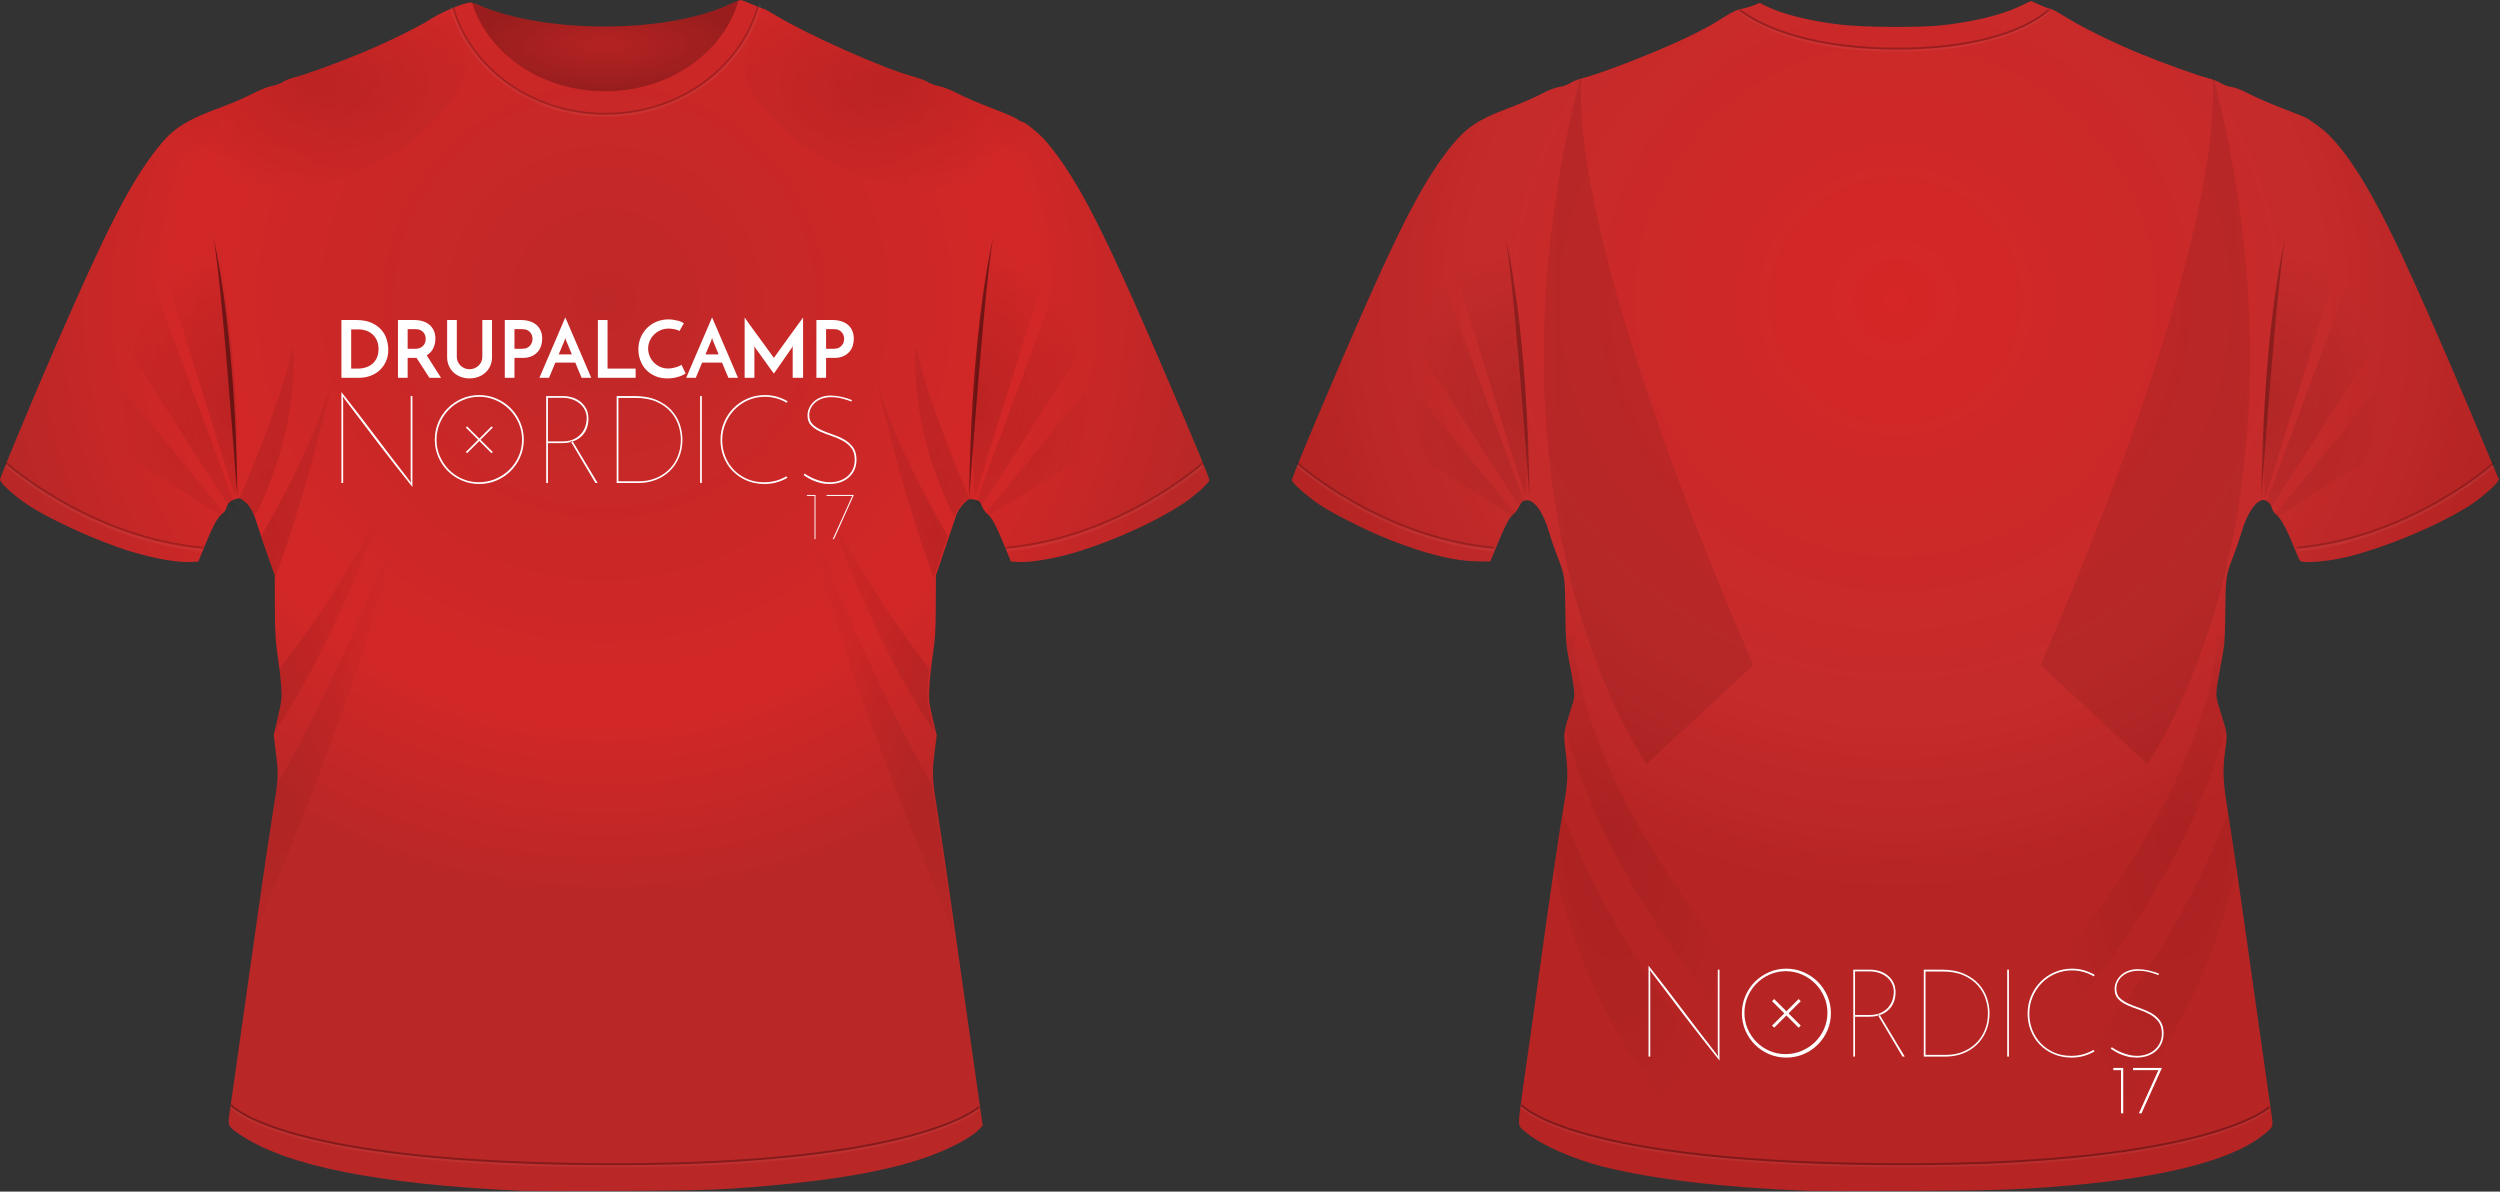 <?xml version="1.0" encoding="UTF-8" standalone="no"?>
<svg width="1970px" height="939px" viewBox="0 0 1970 939" version="1.1" xmlns="http://www.w3.org/2000/svg" xmlns:xlink="http://www.w3.org/1999/xlink" xmlns:sketch="http://www.bohemiancoding.com/sketch/ns">
    <rect x="0" y="0" width="1970" height="939" fill="#333333" stroke="none"/>
    <!-- Generator: Sketch 3.4.4 (17249) - http://www.bohemiancoding.com/sketch -->
    <title>t_shirt_svg_by_danrabbit-d82qn94 + Group + Group + Group + Group</title>
    <desc>Created with Sketch.</desc>
    <defs>
        <radialGradient cx="50%" cy="74.774%" fx="50%" fy="74.774%" r="50.095%" id="radialGradient-1">
            <stop stop-color="#D62626" offset="0%"></stop>
            <stop stop-color="#C52B2B" offset="69.485%"></stop>
            <stop stop-color="#B62424" offset="100%"></stop>
        </radialGradient>
        <radialGradient cx="50%" cy="74.711%" fx="50%" fy="74.711%" r="50%" id="radialGradient-2">
            <stop stop-color="#BF2828" offset="0%"></stop>
            <stop stop-color="#D32727" offset="69.485%"></stop>
            <stop stop-color="#BA2727" offset="100%"></stop>
        </radialGradient>
        <radialGradient cx="50%" cy="50%" fx="50%" fy="50%" r="50%" id="radialGradient-3">
            <stop stop-color="#000000" stop-opacity="0.443" offset="0%"></stop>
            <stop stop-color="#000000" offset="100%"></stop>
        </radialGradient>
        <radialGradient cx="95.672%" cy="60.384%" fx="95.672%" fy="60.384%" r="55.648%" id="radialGradient-4">
            <stop stop-color="#000000" offset="0%"></stop>
            <stop stop-color="#000000" stop-opacity="0.609" offset="50%"></stop>
            <stop stop-color="#000000" stop-opacity="0" offset="100%"></stop>
        </radialGradient>
        <radialGradient cx="48.542%" cy="39.257%" fx="48.542%" fy="39.257%" r="53.504%" id="radialGradient-5">
            <stop stop-color="#000000" offset="0%"></stop>
            <stop stop-color="#000000" stop-opacity="0" offset="100%"></stop>
        </radialGradient>
        <radialGradient cx="51.489%" cy="39.755%" fx="51.489%" fy="39.755%" r="53.538%" id="radialGradient-6">
            <stop stop-color="#000000" offset="0%"></stop>
            <stop stop-color="#000000" stop-opacity="0" offset="100%"></stop>
        </radialGradient>
        <radialGradient cx="18.177%" cy="35.646%" fx="18.177%" fy="35.646%" r="74.374%" id="radialGradient-7">
            <stop stop-color="#000000" offset="0%"></stop>
            <stop stop-color="#000000" stop-opacity="0.609" offset="50%"></stop>
            <stop stop-color="#000000" stop-opacity="0" offset="100%"></stop>
        </radialGradient>
        <radialGradient cx="-63.056%" cy="62.385%" fx="-63.056%" fy="62.385%" r="186.738%" id="radialGradient-8">
            <stop stop-color="#000000" offset="0%"></stop>
            <stop stop-color="#000000" offset="69.472%"></stop>
            <stop stop-color="#000000" stop-opacity="0" offset="100%"></stop>
        </radialGradient>
        <radialGradient cx="33.094%" cy="36.835%" fx="33.094%" fy="36.835%" r="64.486%" id="radialGradient-9">
            <stop stop-color="#000000" offset="0%"></stop>
            <stop stop-color="#000000" stop-opacity="0.609" offset="57.842%"></stop>
            <stop stop-color="#000000" stop-opacity="0" offset="100%"></stop>
        </radialGradient>
        <radialGradient cx="66.977%" cy="36.835%" fx="66.977%" fy="36.835%" r="64.554%" id="radialGradient-10">
            <stop stop-color="#000000" offset="0%"></stop>
            <stop stop-color="#000000" stop-opacity="0.609" offset="57.842%"></stop>
            <stop stop-color="#000000" stop-opacity="0" offset="100%"></stop>
        </radialGradient>
    </defs>
    <g id="Page-1" stroke="none" stroke-width="1" fill="none" fill-rule="evenodd" sketch:type="MSPage">
        <g id="t_shirt_svg_by_danrabbit-d82qn94-+-Group-+-Group-+-Group-+-Group" sketch:type="MSLayerGroup" transform="translate(-1, -1)">
            <g id="t_shirt_svg_by_danrabbit-d82qn94">
                <g id="g10" transform="translate(985.597, 470.281) scale(1, -1) translate(-985.597, -470.281) translate(0.097, 0.781)" sketch:type="MSShapeGroup">
                    <path d="M1425.403,0.389 C1358.099,3.106 1304.198,9.46 1264.403,19.371 C1241.358,25.11 1215.835,36.303 1204.154,45.794 C1198.029,50.77 1197.904,50.97 1197.904,55.769 C1197.904,58.462 1199.461,71.155 1201.364,83.974 C1203.268,96.793 1208.909,136.756 1213.901,172.781 C1223.526,242.243 1229.342,281.772 1233.542,306.281 C1236.478,323.409 1236.639,330.347 1234.499,347.46 C1232.804,361.008 1232.878,361.551 1239.027,380.781 C1242.46,391.517 1242.509,390.448 1237.28,418.281 C1234.954,430.663 1234.62,435.171 1234.396,457.281 C1234.12,484.388 1233.983,485.305 1227.833,501.085 C1225.664,506.651 1222.939,514.598 1221.778,518.743 C1217.277,534.816 1209.931,545.209 1203.514,544.584 C1200.942,544.334 1199.971,543.457 1197.904,539.518 C1196.529,536.898 1194.383,534.054 1193.135,533.198 C1190.38,531.308 1187.216,525.236 1180.41,508.781 L1175.24,496.281 L1164.322,496.445 C1146.73,496.709 1124.8,502.147 1096.157,513.347 C1079.399,519.9 1051.962,533.588 1041.274,540.727 C1030.902,547.655 1018.904,558.229 1018.904,560.442 C1018.904,563.17 1053.55,645.168 1078.413,701.281 C1107.562,767.071 1125.057,799.494 1144.322,823.428 C1156.32,838.335 1165.434,844.433 1188.973,853.307 C1198.56,856.921 1210.454,862.054 1215.404,864.714 C1221.152,867.803 1226.3,869.806 1229.652,870.259 C1232.561,870.652 1236.505,872.058 1238.502,873.412 C1240.482,874.756 1244.871,876.503 1248.253,877.293 C1260.457,880.143 1301.064,895.777 1324.747,906.743 C1340.685,914.123 1348.567,918.352 1359.823,925.562 C1365.145,928.971 1369.929,931.239 1372.823,931.726 C1375.342,932.149 1379.697,933.391 1382.5,934.484 L1387.597,936.472 L1392,934.239 C1405.246,927.521 1427.968,921.92 1453.206,919.152 C1470.688,917.235 1513.699,916.994 1529.903,918.722 C1555.595,921.463 1577.91,926.864 1592.689,933.917 L1601.236,937.997 L1608.32,934.886 C1612.216,933.176 1616.079,931.777 1616.903,931.778 C1617.728,931.779 1623.129,928.823 1628.903,925.209 C1641.164,917.535 1665.697,905.379 1684.972,897.425 C1704.059,889.55 1733.245,878.98 1740.653,877.261 C1744.09,876.463 1748.59,874.711 1750.653,873.367 C1752.716,872.023 1756.653,870.609 1759.403,870.224 C1762.418,869.802 1767.977,867.609 1773.403,864.701 C1778.353,862.049 1790.278,856.91 1799.903,853.283 C1809.528,849.656 1818.303,846.037 1819.403,845.242 C1820.504,844.447 1823.841,842.125 1826.819,840.082 C1843.007,828.978 1861.464,802.597 1882.65,760.281 C1897.42,730.782 1924.278,670.096 1955.327,596.07 L1970.096,560.86 L1967.946,557.841 C1965.666,554.638 1954.085,544.954 1947.403,540.662 C1922.199,524.471 1877.156,505.82 1847.418,499.261 C1832.855,496.049 1814.92,494.805 1813.301,496.894 C1812.709,497.657 1810.728,502.106 1808.899,506.781 C1803.564,520.411 1798.163,530.529 1794.955,532.901 C1793.327,534.105 1791.727,536.31 1791.399,537.8 C1790.586,541.505 1787.32,544.781 1784.441,544.781 C1778.628,544.781 1771.218,533.701 1767.029,518.743 C1765.868,514.598 1763.143,506.651 1760.974,501.085 C1754.857,485.388 1754.709,484.399 1754.45,457.281 C1754.236,435.047 1753.917,430.732 1751.56,418.281 C1746.255,390.258 1746.305,391.742 1750.229,379.281 C1756.256,360.146 1756.138,361.023 1754.44,348.08 C1752.155,330.654 1752.502,323.386 1756.897,296.61 C1759.094,283.229 1764.283,248.206 1768.428,218.781 C1772.573,189.356 1779.138,143.006 1783.015,115.781 C1786.892,88.556 1790.524,62.993 1791.087,58.974 C1792.266,50.554 1792.234,50.493 1782.903,43.294 C1758.688,24.609 1706.406,11.137 1633.403,4.771 C1593.171,1.262 1573.649,0.59 1504.403,0.332 C1465.353,0.186 1429.803,0.212 1425.403,0.389 L1425.403,0.389 Z" id="path61740" fill="url(#radialGradient-1)"></path>
                    <path d="M412.404,0.376 C298.754,5.573 226.266,20.044 189.904,44.794 C180.611,51.119 180.379,51.562 181.635,60.552 C182.23,64.803 185.89,90.556 189.77,117.781 C193.649,145.006 200.241,191.467 204.417,221.027 C208.593,250.587 213.786,285.61 215.957,298.855 C220.466,326.369 220.52,327.468 218.268,345.91 L216.604,359.538 L219.881,373.683 C222.886,386.654 223.101,388.676 222.475,398.054 C222.099,403.679 220.845,414.581 219.688,422.281 C218.019,433.39 217.566,441.34 217.494,460.781 L217.404,485.281 L212.109,500.281 C209.196,508.531 205.546,519.384 203.998,524.398 C200.571,535.49 197.855,540.44 193.265,543.956 C190.184,546.317 189.398,546.506 186.588,545.565 C182.232,544.106 180.133,542.103 179.384,538.691 C179.036,537.106 177.421,534.862 175.796,533.704 C172.4,531.286 168.548,524.106 161.89,507.781 L157.2,496.281 L151.802,495.947 C141.489,495.308 123.745,498.329 104.903,503.931 C79.47,511.492 40.617,529.063 22.403,541.241 C11.449,548.566 0.903,558.231 0.903,560.947 C0.903,562.634 27.233,625.785 44.195,664.781 C85.167,758.977 103.126,794.008 124.5,821.427 C137.119,837.615 146.987,843.955 176.404,854.77 C184.103,857.601 194.627,862.163 199.788,864.908 C205.203,867.787 211.549,870.328 214.788,870.912 C217.877,871.47 221.978,872.969 223.904,874.245 C225.828,875.52 229.879,877.119 232.904,877.798 C240.136,879.42 267.021,889.226 286.701,897.42 C307.103,905.914 330.092,917.249 341.404,924.392 C350.114,929.892 366.899,936.75 371.703,936.771 C372.968,936.771 375.425,936.045 377.164,935.146 C378.902,934.247 384.168,932.205 388.864,930.607 C443.503,912.02 529.302,914.012 574.793,934.924 C579.408,937.045 583.773,938.781 584.495,938.781 C585.216,938.781 589.389,937.206 593.767,935.281 C598.145,933.356 602.191,931.781 602.758,931.781 C603.324,931.781 607.763,929.359 612.622,926.399 C637.209,911.42 697.784,884.466 720.062,878.59 C724.65,877.38 729.979,875.392 731.904,874.171 C733.828,872.95 738.094,871.409 741.382,870.748 C744.67,870.086 751.081,867.533 755.629,865.074 C760.177,862.615 772.01,857.517 781.924,853.746 C791.838,849.975 801.125,845.966 802.561,844.836 C803.998,843.706 805.72,842.781 806.389,842.781 C808.512,842.781 820.23,833.228 824.947,827.652 C850.764,797.133 871.346,756.588 925.393,629.781 C944.162,585.745 953.904,562.057 953.904,560.452 C953.904,558.446 942.518,548.123 934.156,542.548 C913.41,528.716 882.071,514.215 852.53,504.779 C834.544,499.034 813.563,495.297 802.944,495.947 L797.485,496.281 L792.393,508.781 C786.153,524.099 782.164,531.564 779.17,533.526 C777.917,534.347 776.046,536.932 775.011,539.271 C772.845,544.168 772.601,544.372 767.839,545.265 C764.629,545.868 763.902,545.544 760.243,541.886 C758.018,539.661 755.523,535.914 754.699,533.561 C753.875,531.207 749.871,519.381 745.802,507.281 L738.404,485.281 L738.31,461.281 C738.236,442.011 737.791,434.522 736.055,423.281 C734.865,415.581 733.618,404.106 733.283,397.781 C732.721,387.159 732.917,385.258 735.851,372.887 L739.028,359.493 L737.466,346.679 C735.262,328.603 735.428,325.266 739.892,297.781 C742.081,284.306 747.273,249.206 751.429,219.781 C755.586,190.356 762.161,144.006 766.039,116.781 C769.918,89.556 773.579,63.789 774.176,59.522 L775.26,51.763 L772.332,48.695 C767.85,44 756.652,37.423 743.617,31.83 C708.761,16.875 657.969,7.765 578.404,2.195 C561.51,1.013 537.348,0.515 487.404,0.321 C450.004,0.175 416.254,0.2 412.404,0.376 L412.404,0.376 Z" id="path61742" fill="url(#radialGradient-2)"></path>
                    <path d="M582.875,866.844 C581.054,867.487 578.015,868.732 574.781,870.219 C529.29,891.131 443.513,893.15 388.875,874.562 C384.178,872.965 378.895,870.899 377.156,870 C375.852,869.326 374.15,868.746 372.844,868.5 C385.306,908.709 427.501,938.312 477.625,938.312 C528.433,938.312 571.069,907.892 582.875,866.844 L582.875,866.844 Z" id="path61667" opacity="0.25" fill="url(#radialGradient-3)" transform="translate(477.859, 902.578) scale(1, -1) translate(-477.859, -902.578) "></path>
                    <path d="M358.031,849.938 C372.147,898.024 420.504,933.438 477.969,933.438 C535.756,933.438 584.317,897.623 598.125,849.125" id="path61667-2" stroke="#000000" stroke-width="1.441" opacity="0.2" transform="translate(478.078, 891.281) scale(1, -1) translate(-478.078, -891.281) "></path>
                    <path d="M764.683,756.146 C764.683,756.146 764.683,630.849 784.572,546.655 C777.942,569.195 764.683,756.146 764.683,756.146 L764.683,756.146 Z" id="path61714" opacity="0.25" fill="#000000" transform="translate(774.627, 651.4) scale(1, -1) translate(-774.627, -651.4) "></path>
                    <path d="M171.344,527.312 L123.094,536.594 L186.188,738.938 C193.613,656.332 171.344,527.312 171.344,527.312 L171.344,527.312 Z M111.031,542.188 L69.25,571.875 L179.688,743.594 L188.062,750.094 L111.031,542.188 L111.031,542.188 Z M36.781,579.312 L17.281,654.469 L183.406,758.438 L36.781,579.312 L36.781,579.312 Z" id="path61810" opacity="0.1" fill="url(#radialGradient-4)" transform="translate(102.672, 642.875) scale(1, -1) translate(-102.672, -642.875) "></path>
                    <path d="M187.918,546.655 C187.918,546.655 187.918,671.952 168.03,756.146 C174.659,733.606 187.918,546.655 187.918,546.655 L187.918,546.655 Z" id="path61714-0" opacity="0.25" fill="#000000"></path>
                    <path d="M182.873,21.418 C182.873,21.418 221.784,68.084 485.407,68.084 C724.808,68.084 772.225,23.071 772.225,23.071" id="path61736" stroke="#000000" stroke-width="1.5" opacity="0.3" transform="translate(477.549, 44.751) scale(1, -1) translate(-477.549, -44.751) "></path>
                    <path d="M598.568,934.856 C601.347,933.263 597.811,929.512 597.769,927.303 C583.64,886.096 544.313,856.772 501.99,849.737 C494.064,848.344 486.016,847.656 477.969,847.656 C432.788,847.208 386.869,871.055 365.185,911.399 C361.689,918.284 358.07,925.505 356.619,933.073" id="path61795" stroke="#FFFFFF" stroke-width="2" opacity="0.05"></path>
                    <path d="M921.344,527.312 L873.094,536.594 L936.188,738.938 C943.613,656.332 921.344,527.312 921.344,527.312 L921.344,527.312 Z M861.031,542.188 L819.25,571.875 L929.688,743.594 L938.063,750.094 L861.031,542.188 L861.031,542.188 Z M786.781,579.312 L767.281,654.469 L933.406,758.438 L786.781,579.312 L786.781,579.312 Z" id="path61810-3" opacity="0.1" fill="url(#radialGradient-4)" transform="translate(852.672, 642.875) scale(-1, -1) translate(-852.672, -642.875) "></path>
                    <path d="M363.594,787.006 C356.557,789.454 347.2,793.691 341.406,797.35 C330.095,804.493 307.089,815.856 286.688,824.35 C267.007,832.543 240.139,842.321 232.906,843.943 C229.881,844.622 225.831,846.23 223.906,847.506 C221.981,848.781 217.87,850.292 214.781,850.85 C211.542,851.434 205.195,853.971 199.781,856.85 C194.62,859.595 184.106,864.144 176.406,866.975 C147.418,877.633 137.393,883.958 125.031,899.631 C146.231,935.485 210.074,945.693 274.062,921.818 C342.716,896.203 385.55,841.061 369.719,798.631 C368.168,794.476 366.105,790.599 363.594,787.006 L363.594,787.006 Z" id="path61920" opacity="0.1" fill="url(#radialGradient-5)" transform="translate(249.02, 860.878) scale(1, -1) translate(-249.02, -860.878) "></path>
                    <path d="M592.125,787.01 C589.209,790.942 586.822,795.221 585.094,799.854 C569.263,842.284 612.097,897.426 680.75,923.041 C744.619,946.872 808.307,936.733 829.625,901.041 C828.084,899.092 826.509,897.18 824.938,895.322 C820.22,889.746 808.498,880.197 806.375,880.197 C805.706,880.197 803.999,879.265 802.562,878.135 C801.126,877.005 791.852,873 781.938,869.229 C772.023,865.458 760.173,860.375 755.625,857.916 C751.077,855.457 744.663,852.89 741.375,852.229 C738.087,851.567 733.831,850.043 731.906,848.822 C729.981,847.602 724.65,845.595 720.062,844.385 C697.784,838.51 637.212,811.551 612.625,796.572 C607.766,793.612 603.316,791.197 602.75,791.197 C602.183,791.197 598.159,789.622 593.781,787.697 C593.219,787.45 592.674,787.243 592.125,787.01 L592.125,787.01 Z" id="path61920-5" opacity="0.1" fill="url(#radialGradient-6)" transform="translate(705.715, 861.489) scale(1, -1) translate(-705.715, -861.489) "></path>
                    <path d="M5.847,571.987 C5.847,571.987 71.271,513.343 160.763,505.208" id="path62048-8" stroke="#FFFFFF" stroke-width="2" opacity="0.05"></path>
                    <path d="M5.847,507.225 C5.847,507.225 71.271,565.869 160.763,574.004" id="path62048" stroke="#000000" stroke-width="1.5" opacity="0.2" transform="translate(83.305, 540.614) scale(1, -1) translate(-83.305, -540.614) "></path>
                    <path d="M948.763,571.987 C948.763,571.987 883.339,513.343 793.847,505.208" id="path62048-8-1" stroke="#FFFFFF" stroke-width="2" opacity="0.05"></path>
                    <path d="M948.763,574.004 C948.763,574.004 883.339,515.36 793.847,507.225" id="path62048-1" stroke="#000000" stroke-width="1.5" opacity="0.2"></path>
                    <path d="M231.875,202.719 C222.057,245.059 201.051,295.917 189.469,322.344 C190.517,322.483 191.518,323.079 193.25,324.406 C196.675,327.03 199.088,330.481 201.5,336.656 C238.966,263.329 231.875,202.719 231.875,202.719 L231.875,202.719 Z M263.25,227.969 C250.211,271.688 227.722,316.062 206.625,352.062 C208.309,357.127 210.311,363.043 212.094,368.094 L217.406,383.094 L217.406,385.969 C244.582,312.228 263.25,227.969 263.25,227.969 L263.25,227.969 Z M298.938,335.969 C298.938,335.969 271.057,392.113 221.125,456.844 C221.745,462.011 222.25,467.045 222.469,470.312 C223.095,479.691 222.88,481.717 219.875,494.688 L217.281,505.875 C268.374,431.403 298.938,335.969 298.938,335.969 L298.938,335.969 Z M317.25,337.719 C317.25,337.719 270.716,458.401 219.188,547.938 C218.622,553.055 217.605,559.55 215.969,569.531 C213.798,582.777 208.582,617.784 204.406,647.344 C203.666,652.587 202.677,659.552 201.812,665.656 C230.897,596.246 298.903,428.777 317.25,337.719 L317.25,337.719 Z" id="path62089" opacity="0.1" fill="url(#radialGradient-7)" transform="translate(253.359, 434.188) scale(1, -1) translate(-253.359, -434.188) "></path>
                    <path d="M679.584,202.719 C669.766,245.059 648.759,295.917 637.177,322.344 C638.226,322.483 639.227,323.079 640.959,324.406 C644.383,327.03 646.797,330.481 649.209,336.656 C686.675,263.328 679.584,202.719 679.584,202.719 L679.584,202.719 Z M710.959,227.969 C697.92,271.688 675.431,316.062 654.334,352.062 C656.018,357.127 658.02,363.043 659.802,368.094 L665.115,383.094 L665.115,385.969 C692.29,312.228 710.959,227.969 710.959,227.969 L710.959,227.969 Z M746.646,335.969 C746.646,335.969 718.766,392.113 668.834,456.844 C669.453,462.011 669.959,467.045 670.177,470.312 C670.804,479.69 670.589,481.717 667.584,494.687 L664.99,505.875 C716.083,431.403 746.646,335.969 746.646,335.969 L746.646,335.969 Z M764.959,337.719 C764.959,337.719 718.425,458.401 666.896,547.937 C666.33,553.055 665.313,559.55 663.677,569.531 C661.507,582.777 656.291,617.784 652.115,647.344 C651.374,652.587 650.385,659.552 649.521,665.656 C678.606,596.246 746.611,428.776 764.959,337.719 L764.959,337.719 Z" id="path62089-4" opacity="0.1" fill="url(#radialGradient-7)" transform="translate(701.068, 434.187) scale(-1, -1) translate(-701.068, -434.187) "></path>
                    <g id="g62265" transform="translate(1022.194, 505)">
                        <path d="M0.847,66.987 C0.847,66.987 66.271,8.343 155.763,0.208" id="path62048-8-5" stroke="#FFFFFF" stroke-width="2" opacity="0.05"></path>
                        <path d="M0.847,69.004 C0.847,69.004 66.271,10.36 155.763,2.225" id="path62048-82" stroke="#000000" stroke-width="1.5" opacity="0.2"></path>
                        <path d="M943.763,66.987 C943.763,66.987 878.339,8.343 788.847,0.208" id="path62048-8-1-3" stroke="#FFFFFF" stroke-width="2" opacity="0.05"></path>
                        <path d="M943.763,69.004 C943.763,69.004 878.339,10.36 788.847,2.225" id="path62048-1-0" stroke="#000000" stroke-width="1.5" opacity="0.2"></path>
                    </g>
                    <path d="M182.873,66.336 C182.873,66.336 221.784,19.67 485.407,19.67 C724.808,19.67 772.225,64.683 772.225,64.683" id="path61736-5" stroke="#FFFFFF" stroke-width="1.5" opacity="0.05"></path>
                    <g id="g62317" transform="translate(1199.451, 18.75)" stroke-width="1.5">
                        <path d="M0.373,49.334 C0.373,49.334 39.284,2.668 302.907,2.668 C542.308,2.668 589.725,47.68 589.725,47.68" id="path61736-4" stroke="#000000" opacity="0.3"></path>
                        <path d="M0.373,47.586 C0.373,47.586 39.284,0.92 302.907,0.92 C542.308,0.92 589.725,45.933 589.725,45.933" id="path61736-5-0" stroke="#FFFFFF" opacity="0.05"></path>
                    </g>
                    <path d="M1742.994,886.75 C1742.994,886.75 1770.994,790.75 1608.994,414.75 L1692.994,336.75 C1692.994,336.75 1834.994,536.75 1742.994,886.75 L1742.994,886.75 Z" id="path62394-9" opacity="0.08" fill="url(#radialGradient-8)"></path>
                    <path d="M1351.405,886.75 C1351.405,886.75 1379.405,790.75 1217.405,414.75 L1301.405,336.75 C1301.405,336.75 1443.405,536.75 1351.405,886.75 L1351.405,886.75 Z" id="path62394-9-8" opacity="0.08" fill="url(#radialGradient-8)" transform="translate(1299.911, 611.75) scale(-1, 1) translate(-1299.911, -611.75) "></path>
                    <g id="g62652" transform="translate(1033.078, 526.25)" fill="url(#radialGradient-4)" opacity="0.1">
                        <path d="M155.094,1.062 L106.844,10.344 L169.938,212.688 C177.363,130.082 155.094,1.062 155.094,1.062 L155.094,1.062 Z M94.781,15.938 L53,45.625 L163.438,217.344 L171.813,223.844 L94.781,15.938 L94.781,15.938 Z M20.531,53.062 L1.031,128.219 L167.156,232.188 L20.531,53.062 L20.531,53.062 Z" id="path61810-4" transform="translate(86.422, 116.625) scale(1, -1) translate(-86.422, -116.625) "></path>
                        <path d="M905.094,1.062 L856.844,10.344 L919.938,212.688 C927.363,130.082 905.094,1.062 905.094,1.062 L905.094,1.062 Z M844.781,15.938 L803,45.625 L913.438,217.344 L921.813,223.844 L844.781,15.938 L844.781,15.938 Z M770.531,53.063 L751.031,128.219 L917.156,232.188 L770.531,53.063 L770.531,53.063 Z" id="path61810-3-0" transform="translate(836.422, 116.625) scale(-1, -1) translate(-836.422, -116.625) "></path>
                    </g>
                    <g id="g62681" transform="translate(1185.699, 546.25)" fill="#000000" opacity="0.25">
                        <path d="M597.183,0.405 C597.183,0.405 597.183,125.702 617.072,209.896 C610.442,187.356 597.183,0.405 597.183,0.405 L597.183,0.405 Z" id="path61714-7"></path>
                        <path d="M20.418,0.405 C20.418,0.405 20.418,125.702 0.53,209.896 C7.159,187.356 20.418,0.405 20.418,0.405 L20.418,0.405 Z" id="path61714-0-6"></path>
                    </g>
                    <path d="M1371.765,900.499 C1371.765,900.499 1405.716,931.063 1496.061,931.063 C1586.405,931.063 1615.263,900.499 1615.263,900.499" id="path62685" stroke="#000000" stroke-width="1.5" opacity="0.25" transform="translate(1493.514, 915.781) scale(1, -1) translate(-1493.514, -915.781) "></path>
                    <path d="M764.683,546.655 C764.683,546.655 764.683,671.952 784.572,756.146 C777.942,733.606 764.683,546.655 764.683,546.655 L764.683,546.655 Z" id="path61714-2" opacity="0.25" fill="#000000"></path>
                    <path d="M187.918,546.655 C187.918,546.655 187.918,671.952 168.03,756.146 C174.659,733.606 187.918,546.655 187.918,546.655 L187.918,546.655 Z" id="path61714-0-63" opacity="0.25" fill="#000000"></path>
                    <path d="M1371.765,929.365 C1371.765,929.365 1405.716,898.801 1496.061,898.801 C1586.405,898.801 1615.263,929.365 1615.263,929.365" id="path62685-7" stroke="#FFFFFF" stroke-width="1.5" opacity="0.05"></path>
                    <path d="M1241.312,54.625 L1234.875,55.281 C1235.248,62.304 1235.912,66.934 1237.281,74.219 C1242.511,102.052 1242.464,100.983 1239.031,111.719 C1236.595,119.339 1235.109,123.995 1234.312,127.719 C1266.188,252.157 1372.906,371.531 1372.906,371.531 L1370.812,317.844 C1236.049,153.6 1241.312,54.625 1241.312,54.625 L1241.312,54.625 Z M1232.25,193.906 C1230.377,205.293 1228.184,219.531 1225.531,237.594 C1240.811,301.923 1270.838,380.541 1329.75,437.875 L1350.812,394.688 L1344.469,386.281 C1338.322,373.989 1275.069,304.559 1232.25,193.906 L1232.25,193.906 Z" id="path62714" opacity="0.06" fill="url(#radialGradient-9)" transform="translate(1299.219, 246.25) scale(1, -1) translate(-1299.219, -246.25) "></path>
                    <path d="M1747.688,54.625 C1747.688,54.625 1752.951,153.6 1618.188,317.844 L1616.094,371.531 C1616.094,371.531 1722.68,252.296 1754.625,127.938 C1753.846,124.625 1752.446,120.291 1750.219,113.219 C1746.294,100.758 1746.257,102.242 1751.562,74.219 C1752.953,66.873 1753.631,62.282 1754,55.25 L1747.688,54.625 L1747.688,54.625 Z M1756.625,194.188 C1713.808,304.675 1650.672,373.999 1644.531,386.281 L1638.188,394.688 L1659.25,437.875 C1717.972,380.726 1747.987,302.432 1763.312,238.219 C1760.682,220.275 1758.237,203.984 1756.906,195.875 C1756.805,195.258 1756.722,194.785 1756.625,194.188 L1756.625,194.188 Z" id="path62714-1" opacity="0.06" fill="url(#radialGradient-10)" transform="translate(1689.703, 246.25) scale(1, -1) translate(-1689.703, -246.25) "></path>
                </g>
                <g id="layer1" transform="translate(1, 1)"></g>
            </g>
            <g id="Group" transform="translate(270, 251)" fill="#FFFFFF" sketch:type="MSShapeGroup">
                <g transform="translate(0, 58.75)" id="Shape">
                    <path d="M55.982,3.337 L55.982,74.984 C46.641,63.304 37.613,51.771 28.894,40.383 C20.175,28.997 11.537,17.626 2.982,6.273 C2.654,5.816 2.345,5.392 2.051,5 C1.758,4.608 1.447,4.186 1.12,3.729 C1.185,4.251 1.233,4.772 1.267,5.294 C1.299,5.816 1.347,6.338 1.414,6.86 L1.414,71.851 L0.043,71.851 L0.043,0.204 C4.746,6.143 9.315,11.999 13.758,17.774 C18.199,23.549 22.575,29.291 26.885,35 C31.196,40.712 35.507,46.388 39.817,52.031 C44.128,57.676 48.537,63.369 53.043,69.112 C53.369,69.569 53.681,69.991 53.974,70.383 C54.268,70.775 54.577,71.199 54.905,71.656 C54.839,71.134 54.79,70.612 54.758,70.091 C54.724,69.569 54.676,69.047 54.61,68.523 L54.61,3.337 L55.982,3.337 L55.982,3.337 Z"></path>
                    <path d="M73.615,37.692 C73.615,32.862 74.528,28.313 76.357,24.039 C78.185,19.766 80.684,16.046 83.852,12.881 C87.019,9.717 90.726,7.204 94.971,5.343 C99.217,3.484 103.755,2.554 108.59,2.554 C113.422,2.554 117.976,3.484 122.255,5.343 C126.532,7.204 130.255,9.716 133.424,12.881 C136.591,16.046 139.107,19.766 140.968,24.039 C142.829,28.313 143.761,32.863 143.761,37.692 C143.761,42.523 142.829,47.055 140.968,51.297 C139.107,55.539 136.591,59.242 133.424,62.406 C130.256,65.571 126.533,68.068 122.255,69.894 C117.977,71.721 113.422,72.635 108.59,72.635 C103.755,72.635 99.217,71.721 94.971,69.894 C90.726,68.068 87.019,65.571 83.852,62.406 C80.684,59.242 78.185,55.539 76.357,51.297 C74.528,47.055 73.615,42.523 73.615,37.692 L73.615,37.692 Z M74.986,37.791 C74.986,42.425 75.868,46.762 77.632,50.807 C79.394,54.854 81.778,58.393 84.782,61.427 C87.786,64.463 91.312,66.86 95.364,68.623 C99.412,70.383 103.723,71.264 108.294,71.264 C112.932,71.264 117.324,70.383 121.472,68.623 C125.619,66.86 129.242,64.463 132.346,61.427 C135.448,58.393 137.897,54.837 139.693,50.758 C141.488,46.681 142.388,42.326 142.388,37.692 C142.388,33.06 141.488,28.705 139.693,24.626 C137.897,20.548 135.464,16.977 132.395,13.909 C129.324,10.843 125.748,8.413 121.667,6.616 C117.585,4.823 113.225,3.924 108.589,3.924 C103.95,3.924 99.591,4.823 95.511,6.616 C91.428,8.413 87.869,10.843 84.832,13.909 C81.796,16.977 79.395,20.564 77.632,24.676 C75.868,28.785 74.986,33.157 74.986,37.791 L74.986,37.791 Z"></path>
                    <path d="M161.393,71.851 L161.393,3.337 L175.109,3.337 C177.002,3.337 179.092,3.647 181.378,4.266 C183.664,4.887 185.786,5.898 187.745,7.301 C189.705,8.704 191.354,10.547 192.694,12.832 C194.031,15.116 194.702,17.955 194.702,21.346 C194.702,23.828 194.293,26.207 193.477,28.492 C192.659,30.775 191.403,32.797 189.705,34.56 C188.006,36.322 185.835,37.741 183.19,38.818 C180.545,39.894 177.393,40.432 173.737,40.432 L162.763,40.432 L162.763,71.851 L161.393,71.851 L161.393,71.851 Z M162.764,39.062 L174.03,39.062 C177.818,39.062 180.953,38.443 183.436,37.203 C185.917,35.964 187.893,34.414 189.362,32.554 C190.832,30.694 191.862,28.723 192.449,26.633 C193.036,24.546 193.331,22.653 193.331,20.956 C193.331,18.543 192.841,16.341 191.862,14.349 C190.882,12.359 189.526,10.646 187.795,9.21 C186.064,7.776 184.039,6.666 181.722,5.882 C179.402,5.098 176.872,4.708 174.129,4.708 L162.764,4.708 L162.764,39.062 L162.764,39.062 Z M182.162,38.867 L201.951,71.851 L200.189,71.851 L180.595,38.867 L182.162,38.867 L182.162,38.867 Z"></path>
                    <path d="M216.94,3.337 L230.949,3.337 C237.871,3.337 243.734,4.398 248.535,6.518 C253.334,8.64 257.236,11.364 260.241,14.691 C263.245,18.019 265.416,21.706 266.756,25.751 C268.094,29.796 268.764,33.744 268.764,37.594 C268.764,42.815 267.849,47.544 266.021,51.786 C264.192,56.028 261.71,59.634 258.576,62.602 C255.441,65.571 251.783,67.856 247.604,69.454 C243.422,71.054 238.983,71.851 234.28,71.851 L216.94,71.851 L216.94,3.337 L216.94,3.337 Z M234.868,70.481 C239.242,70.481 243.406,69.716 247.358,68.181 C251.308,66.649 254.787,64.463 257.792,61.624 C260.796,58.785 263.164,55.327 264.895,51.248 C266.624,47.17 267.491,42.62 267.491,37.594 C267.491,33.874 266.853,30.091 265.58,26.241 C264.307,22.391 262.25,18.868 259.408,15.669 C256.567,12.473 252.877,9.864 248.339,7.839 C243.798,5.817 238.297,4.806 231.83,4.806 L218.311,4.806 L218.311,70.481 L234.868,70.481 L234.868,70.481 Z"></path>
                    <path d="M282.675,3.337 L284.046,3.337 L284.046,71.851 L282.675,71.851 L282.675,3.337 L282.675,3.337 Z"></path>
                    <path d="M351.547,67.741 C348.934,69.241 346.141,70.433 343.17,71.314 C340.198,72.193 336.949,72.635 333.422,72.635 C328.196,72.635 323.462,71.704 319.217,69.846 C314.972,67.986 311.331,65.489 308.294,62.358 C305.257,59.225 302.905,55.554 301.241,51.345 C299.575,47.138 298.742,42.686 298.742,37.986 C298.742,33.028 299.657,28.394 301.486,24.089 C303.313,19.782 305.811,16.029 308.98,12.833 C312.147,9.637 315.852,7.123 320.099,5.296 C324.343,3.47 328.882,2.554 333.716,2.554 C337.048,2.554 340.198,2.981 343.17,3.828 C346.141,4.676 348.965,5.883 351.644,7.45 C351.513,7.645 351.383,7.84 351.253,8.037 C351.121,8.232 350.99,8.429 350.86,8.624 C348.377,7.123 345.684,5.965 342.778,5.148 C339.871,4.334 336.851,3.924 333.716,3.924 C329.078,3.924 324.718,4.806 320.638,6.566 C316.556,8.329 312.997,10.761 309.959,13.859 C306.923,16.96 304.523,20.581 302.759,24.723 C300.996,28.867 300.113,33.322 300.113,38.084 C300.113,42.523 300.897,46.746 302.465,50.758 C304.033,54.773 306.252,58.296 309.127,61.33 C311.999,64.364 315.461,66.78 319.511,68.573 C323.56,70.368 328.067,71.265 333.03,71.265 C336.426,71.265 339.578,70.858 342.484,70.041 C345.39,69.227 348.117,68.069 350.664,66.566 L351.547,67.741 L351.547,67.741 Z"></path>
                    <path d="M402.39,6.566 L401.803,7.644 C400.887,7.252 399.826,6.86 398.619,6.468 C397.409,6.076 396.12,5.701 394.748,5.342 C393.377,4.984 391.956,4.707 390.487,4.51 C389.017,4.315 387.563,4.218 386.128,4.218 C383.449,4.218 381.033,4.593 378.877,5.341 C376.722,6.093 374.893,7.121 373.392,8.427 C371.888,9.732 370.729,11.249 369.913,12.977 C369.095,14.707 368.688,16.517 368.688,18.41 C368.688,21.478 369.603,23.891 371.432,25.653 C373.26,27.414 375.561,28.916 378.339,30.155 C381.115,31.394 384.102,32.553 387.302,33.629 C390.501,34.705 393.49,36.028 396.267,37.594 C399.042,39.159 401.344,41.184 403.173,43.663 C405.001,46.142 405.916,49.404 405.916,53.451 C405.916,56.452 405.378,59.126 404.3,61.476 C403.222,63.825 401.736,65.831 399.842,67.496 C397.948,69.159 395.711,70.432 393.131,71.313 C390.551,72.192 387.726,72.634 384.657,72.634 C381.978,72.634 379.514,72.34 377.26,71.753 C375.007,71.166 373.015,70.48 371.284,69.698 C369.553,68.914 368.101,68.132 366.925,67.349 C365.748,66.565 364.868,66.013 364.279,65.686 L365.063,64.412 C366.043,65.131 367.25,65.881 368.687,66.664 C370.124,67.446 371.708,68.18 373.44,68.866 C375.17,69.551 377.015,70.123 378.974,70.579 C380.934,71.036 382.926,71.264 384.951,71.264 C387.367,71.264 389.751,70.906 392.103,70.188 C394.454,69.471 396.544,68.377 398.373,66.909 C400.2,65.441 401.687,63.597 402.83,61.378 C403.971,59.161 404.544,56.549 404.544,53.548 C404.544,49.698 403.629,46.597 401.802,44.25 C399.972,41.901 397.67,39.977 394.894,38.475 C392.118,36.974 389.13,35.701 385.931,34.657 C382.73,33.614 379.741,32.456 376.966,31.182 C374.19,29.911 371.887,28.312 370.06,26.387 C368.231,24.462 367.317,21.901 367.317,18.704 C367.317,16.487 367.79,14.415 368.737,12.488 C369.683,10.564 370.973,8.884 372.607,7.449 C374.238,6.013 376.165,4.902 378.387,4.119 C380.607,3.337 382.991,2.945 385.539,2.945 C386.714,2.945 388.037,3.027 389.506,3.19 C390.975,3.354 392.461,3.599 393.965,3.924 C395.465,4.251 396.952,4.643 398.422,5.098 C399.892,5.557 401.214,6.046 402.39,6.566 L402.39,6.566 Z"></path>
                </g>
                <g transform="translate(97.59, 85.625)" id="Rectangle-path">
                    <path d="M0.497,1.277 L1.449,0.325 L21.696,20.553 L20.743,21.505 L0.497,1.277 L0.497,1.277 Z"></path>
                    <path d="M20.76,0.324 L21.712,1.276 L1.457,21.495 L0.505,20.543 L20.76,0.324 L20.76,0.324 Z"></path>
                </g>
                <g transform="translate(366.589, 140)" id="Shape">
                    <path d="M0.206,0.775 L0.206,0.026 L7.011,0.026 L7.011,34.826 L6.261,34.826 L6.261,0.775 L0.206,0.775 L0.206,0.775 Z"></path>
                    <path d="M15.746,0.775 L15.746,0.026 L37.235,0.026 C34.627,5.879 32.019,11.679 29.412,17.426 C26.803,23.174 24.195,28.974 21.587,34.826 L20.622,34.826 C23.195,29.115 25.758,23.441 28.312,17.801 C30.866,12.161 33.432,6.487 36.003,0.775 L15.746,0.775 L15.746,0.775 Z"></path>
                </g>
                <g id="Shape">
                    <path d="M0.043,2.181 L11.85,2.181 C16.436,2.181 20.319,2.877 23.502,4.272 C26.695,5.668 29.28,7.463 31.281,9.677 C33.286,11.883 34.73,14.383 35.628,17.193 C36.521,20.001 36.967,22.804 36.967,25.589 C36.967,29.008 36.358,32.07 35.129,34.804 C33.894,37.526 32.236,39.849 30.167,41.761 C28.08,43.678 25.645,45.142 22.881,46.161 C20.104,47.18 17.188,47.691 14.099,47.691 L0.042,47.691 L0.042,2.181 L0.043,2.181 Z M12.917,40.451 C15.288,40.451 17.473,40.116 19.479,39.449 C21.473,38.784 23.2,37.794 24.661,36.484 C26.116,35.175 27.258,33.571 28.07,31.676 C28.881,29.784 29.281,27.587 29.281,25.093 C29.281,22.267 28.788,19.862 27.814,17.881 C26.84,15.901 25.601,14.303 24.105,13.076 C22.597,11.849 20.928,10.956 19.103,10.394 C17.27,9.826 15.519,9.549 13.85,9.549 L7.729,9.549 L7.729,40.451 L12.917,40.451 L12.917,40.451 Z"></path>
                    <path d="M44.596,47.691 L44.596,2.181 L57.47,2.181 C59.975,2.181 62.247,2.518 64.316,3.183 C66.369,3.85 68.119,4.804 69.562,6.051 C70.994,7.301 72.101,8.841 72.9,10.673 C73.689,12.502 74.088,14.564 74.088,16.852 C74.088,18.096 73.967,19.349 73.711,20.599 C73.468,21.851 73.068,23.055 72.517,24.218 C71.984,25.382 71.277,26.454 70.408,27.439 C69.532,28.412 68.483,29.257 67.272,29.964 C68.187,31.417 69.091,32.847 69.966,34.237 C70.842,35.633 71.729,37.036 72.621,38.448 C73.514,39.867 74.442,41.327 75.398,42.826 C76.354,44.321 77.398,45.941 78.522,47.691 L69.335,47.691 C67.462,44.777 65.694,42.021 64.03,39.421 C62.361,36.821 60.755,34.353 59.219,32.024 L58.588,32.024 L52.223,32.024 L52.223,47.691 L44.596,47.691 L44.596,47.691 Z M52.224,24.843 L58.346,24.843 C59.923,24.843 61.232,24.571 62.282,24.032 C63.32,23.489 64.154,22.835 64.787,22.065 C65.401,21.295 65.841,20.465 66.097,19.568 C66.339,18.669 66.462,17.848 66.462,17.1 C66.462,16.395 66.352,15.596 66.125,14.697 C65.894,13.806 65.477,12.959 64.873,12.171 C64.264,11.384 63.442,10.713 62.404,10.174 C61.367,9.635 60.033,9.363 58.411,9.363 L52.226,9.363 L52.226,24.843 L52.224,24.843 Z"></path>
                    <path d="M100.969,48.189 C98.505,48.189 96.203,47.784 94.059,46.972 C91.915,46.161 90.054,45.028 88.472,43.573 C86.882,42.114 85.631,40.354 84.714,38.297 C83.799,36.236 83.341,33.959 83.341,31.457 L83.341,2.181 L90.97,2.181 L90.97,31.271 C90.97,32.609 91.226,33.847 91.741,35.017 C92.274,36.182 92.969,37.203 93.869,38.076 C94.767,38.952 95.821,39.646 97.028,40.167 C98.233,40.688 99.543,40.949 100.97,40.949 C102.383,40.949 103.706,40.688 104.934,40.167 C106.163,39.646 107.229,38.952 108.146,38.076 C109.061,37.203 109.786,36.182 110.302,35.017 C110.823,33.847 111.084,32.609 111.084,31.271 L111.084,2.181 L118.712,2.181 L118.712,31.456 C118.712,33.959 118.243,36.235 117.327,38.296 C116.411,40.353 115.153,42.114 113.56,43.572 C111.948,45.028 110.07,46.161 107.902,46.971 C105.733,47.784 103.416,48.189 100.969,48.189 L100.969,48.189 Z"></path>
                    <path d="M128.77,47.691 L128.77,2.181 L141.645,2.181 C144.148,2.181 146.426,2.518 148.49,3.183 C150.542,3.85 152.293,4.804 153.736,6.051 C155.168,7.301 156.281,8.841 157.069,10.673 C157.869,12.502 158.264,14.564 158.264,16.852 C158.264,18.681 157.985,20.507 157.451,22.314 C156.907,24.126 156.026,25.747 154.796,27.183 C153.562,28.62 151.98,29.784 150.014,30.681 C148.049,31.574 145.643,32.025 142.762,32.025 L136.397,32.025 L136.397,47.691 L128.77,47.691 L128.77,47.691 Z M136.398,24.843 L142.52,24.843 C144.097,24.843 145.406,24.571 146.456,24.032 C147.493,23.489 148.328,22.81 148.954,22 C149.579,21.195 150.015,20.339 150.269,19.446 C150.513,18.55 150.635,17.751 150.635,17.043 C150.635,16.378 150.525,15.596 150.299,14.697 C150.066,13.807 149.649,12.96 149.046,12.172 C148.438,11.384 147.614,10.714 146.577,10.174 C145.539,9.636 144.206,9.364 142.577,9.364 L136.398,9.364 L136.398,24.843 L136.398,24.843 Z"></path>
                    <path d="M189.322,47.691 C189.188,47.402 188.974,46.88 188.661,46.133 C188.348,45.379 187.96,44.466 187.501,43.382 C187.044,42.3 186.545,41.107 186.006,39.797 C185.467,38.483 184.898,37.121 184.319,35.709 L168.633,35.709 L163.63,47.691 L156.078,47.691 C156.239,47.314 156.634,46.388 157.266,44.912 C157.886,43.434 158.668,41.604 159.607,39.421 C160.541,37.238 161.59,34.804 162.726,32.113 C163.874,29.431 165.056,26.697 166.256,23.906 C167.467,21.121 168.644,18.381 169.792,15.694 C170.934,13.014 171.977,10.58 172.917,8.397 C173.849,6.214 174.632,4.376 175.259,2.901 C175.884,1.423 176.284,0.497 176.447,0.127 C176.608,0.497 177.015,1.423 177.663,2.901 C178.307,4.376 179.101,6.214 180.034,8.397 C180.974,10.58 182.017,13.014 183.159,15.694 C184.307,18.381 185.484,21.121 186.695,23.906 C187.895,26.697 189.077,29.431 190.226,32.113 C191.362,34.804 192.411,37.238 193.344,39.421 C194.283,41.604 195.065,43.434 195.686,44.912 C196.318,46.388 196.712,47.315 196.874,47.691 L189.322,47.691 L189.322,47.691 Z M171.26,29.273 L181.637,29.273 L177.138,18.415 C177.085,18.375 176.987,18.09 176.825,17.57 C176.651,17.054 176.529,16.586 176.448,16.169 C176.367,16.586 176.233,17.054 176.071,17.57 C175.908,18.09 175.827,18.375 175.827,18.415 L171.26,29.273 L171.26,29.273 Z"></path>
                    <path d="M202.122,47.691 L202.122,2.181 L209.751,2.181 L209.751,40.451 L231.871,40.451 L231.871,47.69 L202.122,47.69 L202.122,47.691 Z"></path>
                    <path d="M271.288,44.32 C270.789,44.651 270.088,45.05 269.196,45.507 C268.296,45.964 267.242,46.386 266.012,46.786 C264.784,47.179 263.398,47.51 261.851,47.784 C260.314,48.055 258.668,48.189 256.918,48.189 C253.34,48.189 250.124,47.581 247.301,46.346 C244.46,45.119 242.073,43.469 240.107,41.383 C238.154,39.303 236.652,36.871 235.614,34.081 C234.565,31.288 234.049,28.357 234.049,25.283 C234.049,21.867 234.675,18.711 235.927,15.821 C237.18,12.93 238.866,10.433 241.017,8.327 C243.162,6.23 245.66,4.596 248.518,3.431 C251.37,2.269 254.419,1.684 257.67,1.684 C258.923,1.684 260.175,1.776 261.445,1.961 C262.714,2.152 263.914,2.389 265.044,2.68 C266.163,2.974 267.161,3.305 268.012,3.682 C268.858,4.059 269.478,4.452 269.855,4.864 C269.478,5.449 269.182,5.929 268.98,6.299 C268.766,6.676 268.551,7.064 268.32,7.458 C268.098,7.852 267.844,8.299 267.577,8.802 C267.299,9.301 266.915,9.983 266.417,10.859 C265.919,10.528 265.311,10.232 264.609,9.983 C263.896,9.735 263.154,9.537 262.389,9.393 C261.618,9.248 260.835,9.133 260.041,9.051 C259.246,8.964 258.545,8.924 257.914,8.924 C255.589,8.924 253.433,9.364 251.451,10.232 C249.474,11.107 247.763,12.266 246.332,13.702 C244.888,15.137 243.77,16.812 242.952,18.724 C242.141,20.639 241.735,22.614 241.735,24.659 C241.735,26.651 242.124,28.598 242.895,30.496 C243.661,32.39 244.745,34.057 246.141,35.517 C247.532,36.978 249.19,38.154 251.115,39.044 C253.022,39.938 255.149,40.388 257.479,40.388 C258.813,40.388 260.099,40.254 261.351,39.977 C262.603,39.709 263.71,39.409 264.667,39.072 C265.623,38.744 266.406,38.407 267.008,38.077 C267.617,37.74 267.931,37.515 267.983,37.389 L271.288,44.32 L271.288,44.32 Z"></path>
                    <path d="M304.973,47.691 C304.839,47.402 304.624,46.88 304.312,46.133 C303.993,45.379 303.61,44.466 303.152,43.382 C302.694,42.3 302.195,41.107 301.656,39.797 C301.117,38.483 300.549,37.121 299.97,35.709 L284.284,35.709 L279.281,47.691 L271.728,47.691 C271.891,47.314 272.285,46.388 272.916,44.912 C273.536,43.434 274.319,41.604 275.252,39.421 C276.191,37.238 277.234,34.804 278.376,32.113 C279.524,29.431 280.707,26.697 281.907,23.906 C283.118,21.121 284.294,18.381 285.443,15.694 C286.584,13.014 287.634,10.58 288.567,8.397 C289.5,6.214 290.289,4.376 290.902,2.901 C291.535,1.423 291.935,0.497 292.097,0.127 C292.259,0.497 292.665,1.423 293.314,2.901 C293.957,4.376 294.752,6.214 295.685,8.397 C296.618,10.58 297.667,13.014 298.809,15.694 C299.957,18.381 301.14,21.121 302.345,23.906 C303.545,26.697 304.728,29.431 305.876,32.113 C307.017,34.804 308.061,37.238 309,39.421 C309.933,41.604 310.715,43.434 311.335,44.912 C311.968,46.388 312.362,47.315 312.523,47.691 L304.973,47.691 L304.973,47.691 Z M286.91,29.273 L297.28,29.273 L292.788,18.415 C292.735,18.375 292.637,18.09 292.474,17.57 C292.301,17.054 292.179,16.586 292.098,16.169 C292.017,16.586 291.883,17.054 291.721,17.57 C291.558,18.09 291.477,18.375 291.477,18.415 L286.91,29.273 L286.91,29.273 Z"></path>
                    <path d="M317.778,0.184 C317.986,0.472 318.45,1.128 319.146,2.152 C319.859,3.171 320.746,4.416 321.801,5.894 C322.868,7.378 324.062,9.01 325.371,10.799 C326.681,12.589 328.015,14.408 329.372,16.261 C330.722,18.113 332.044,19.921 333.337,21.688 C334.628,23.459 335.795,25.076 336.838,26.529 C337.869,27.982 338.756,29.205 339.487,30.178 C340.223,31.163 340.67,31.776 340.831,32.025 C340.912,31.897 341.289,31.371 341.962,30.427 C342.623,29.494 343.463,28.318 344.489,26.899 C345.51,25.492 346.669,23.878 347.961,22.065 C349.254,20.251 350.582,18.416 351.956,16.539 C353.33,14.669 354.668,12.816 355.984,10.985 C357.294,9.156 358.506,7.492 359.613,5.992 C360.715,4.493 361.636,3.224 362.39,2.182 C363.142,1.14 363.618,0.473 363.827,0.184 L363.827,47.691 L355.636,47.691 L355.636,24.468 C355.636,24.131 355.676,23.783 355.769,23.407 C355.851,23.032 355.891,22.805 355.891,22.724 L340.831,44.384 C340.628,44.136 340.118,43.445 339.307,42.323 C338.49,41.199 337.527,39.867 336.396,38.326 C335.267,36.792 334.09,35.135 332.838,33.363 C331.586,31.597 330.403,29.953 329.307,28.435 C328.2,26.911 327.261,25.619 326.49,24.56 C325.72,23.501 325.29,22.887 325.209,22.724 C325.209,22.805 325.249,23.032 325.342,23.407 C325.424,23.784 325.464,24.131 325.464,24.468 L325.464,47.691 L317.778,47.691 L317.778,0.184 L317.778,0.184 Z"></path>
                    <path d="M374.318,47.691 L374.318,2.181 L387.193,2.181 C389.697,2.181 391.975,2.518 394.038,3.183 C396.09,3.85 397.841,4.804 399.284,6.051 C400.716,7.301 401.829,8.841 402.618,10.673 C403.417,12.502 403.811,14.564 403.811,16.852 C403.811,18.681 403.533,20.507 403,22.314 C402.455,24.126 401.573,25.747 400.345,27.183 C399.11,28.62 397.528,29.784 395.562,30.681 C393.597,31.574 391.192,32.025 388.311,32.025 L381.946,32.025 L381.946,47.691 L374.318,47.691 L374.318,47.691 Z M381.947,24.843 L388.068,24.843 C389.645,24.843 390.954,24.571 392.004,24.032 C393.042,23.489 393.876,22.81 394.503,22 C395.129,21.195 395.563,20.339 395.819,19.446 C396.062,18.55 396.184,17.751 396.184,17.043 C396.184,16.378 396.074,15.596 395.847,14.697 C395.616,13.807 395.199,12.96 394.595,12.172 C393.986,11.384 393.164,10.714 392.126,10.174 C391.089,9.636 389.756,9.364 388.127,9.364 L381.947,9.364 L381.947,24.843 L381.947,24.843 Z"></path>
                </g>
            </g>
            <g id="Group-+-Group-+-Group" transform="translate(1300, 761)" fill="#FFFFFF" sketch:type="MSShapeGroup">
                <g id="Group" transform="translate(0, 0.75)">
                    <path d="M55.982,3.337 L55.982,74.984 C46.641,63.304 37.613,51.771 28.894,40.383 C20.175,28.997 11.537,17.626 2.982,6.273 C2.654,5.816 2.345,5.392 2.051,5 C1.758,4.608 1.447,4.186 1.12,3.729 C1.185,4.251 1.233,4.772 1.267,5.294 C1.299,5.816 1.347,6.338 1.414,6.86 L1.414,71.851 L0.043,71.851 L0.043,0.204 C4.746,6.143 9.315,11.999 13.758,17.774 C18.199,23.549 22.575,29.291 26.885,35 C31.196,40.712 35.507,46.388 39.817,52.031 C44.128,57.676 48.537,63.369 53.043,69.112 C53.369,69.569 53.681,69.991 53.974,70.383 C54.268,70.775 54.577,71.199 54.905,71.656 C54.839,71.134 54.79,70.612 54.758,70.091 C54.724,69.569 54.676,69.047 54.61,68.523 L54.61,3.337 L55.982,3.337 L55.982,3.337 Z" id="Shape"></path>
                    <path d="M73.615,37.692 C73.615,32.862 74.528,28.313 76.357,24.039 C78.185,19.766 80.684,16.046 83.852,12.881 C87.019,9.717 90.726,7.204 94.971,5.343 C99.217,3.484 103.755,2.554 108.59,2.554 C113.422,2.554 117.976,3.484 122.255,5.343 C126.532,7.204 130.255,9.716 133.424,12.881 C136.591,16.046 139.107,19.766 140.968,24.039 C142.829,28.313 143.761,32.863 143.761,37.692 C143.761,42.523 142.829,47.055 140.968,51.297 C139.107,55.539 136.591,59.242 133.424,62.406 C130.256,65.571 126.533,68.068 122.255,69.894 C117.977,71.721 113.422,72.635 108.59,72.635 C103.755,72.635 99.217,71.721 94.971,69.894 C90.726,68.068 87.019,65.571 83.852,62.406 C80.684,59.242 78.185,55.539 76.357,51.297 C74.528,47.055 73.615,42.523 73.615,37.692 L73.615,37.692 Z M75.615,37.414 C75.615,41.911 76.471,46.119 78.182,50.044 C79.892,53.971 82.206,57.404 85.12,60.348 C88.035,63.294 91.457,65.62 95.388,67.33 C99.316,69.038 103.499,69.893 107.934,69.893 C112.434,69.893 116.696,69.038 120.721,67.33 C124.744,65.62 128.26,63.294 131.271,60.348 C134.281,57.404 136.657,53.954 138.401,49.996 C140.142,46.04 141.015,41.814 141.015,37.318 C141.015,32.824 140.142,28.598 138.401,24.64 C136.657,20.684 134.297,17.219 131.319,14.242 C128.34,11.267 124.869,8.909 120.91,7.166 C116.949,5.426 112.719,4.554 108.22,4.554 C103.719,4.554 99.49,5.426 95.53,7.166 C91.569,8.909 88.115,11.267 85.169,14.242 C82.223,17.219 79.893,20.699 78.182,24.689 C76.471,28.676 75.615,32.918 75.615,37.414 L75.615,37.414 Z" id="Shape"></path>
                    <path d="M161.393,71.851 L161.393,3.337 L175.109,3.337 C177.002,3.337 179.092,3.647 181.378,4.266 C183.664,4.887 185.786,5.898 187.745,7.301 C189.705,8.704 191.354,10.547 192.694,12.832 C194.031,15.116 194.702,17.955 194.702,21.346 C194.702,23.828 194.293,26.207 193.477,28.492 C192.659,30.775 191.403,32.797 189.705,34.56 C188.006,36.322 185.835,37.741 183.19,38.818 C180.545,39.894 177.393,40.432 173.737,40.432 L162.763,40.432 L162.763,71.851 L161.393,71.851 L161.393,71.851 Z M162.764,39.062 L174.03,39.062 C177.818,39.062 180.953,38.443 183.436,37.203 C185.917,35.964 187.893,34.414 189.362,32.554 C190.832,30.694 191.862,28.723 192.449,26.633 C193.036,24.546 193.331,22.653 193.331,20.956 C193.331,18.543 192.841,16.341 191.862,14.349 C190.882,12.359 189.526,10.646 187.795,9.21 C186.064,7.776 184.039,6.666 181.722,5.882 C179.402,5.098 176.872,4.708 174.129,4.708 L162.764,4.708 L162.764,39.062 L162.764,39.062 Z M182.162,38.867 L201.951,71.851 L200.189,71.851 L180.595,38.867 L182.162,38.867 L182.162,38.867 Z" id="Shape"></path>
                    <path d="M216.94,3.337 L230.949,3.337 C237.871,3.337 243.734,4.398 248.535,6.518 C253.334,8.64 257.236,11.364 260.241,14.691 C263.245,18.019 265.416,21.706 266.756,25.751 C268.094,29.796 268.764,33.744 268.764,37.594 C268.764,42.815 267.849,47.544 266.021,51.786 C264.192,56.028 261.71,59.634 258.576,62.602 C255.441,65.571 251.783,67.856 247.604,69.454 C243.422,71.054 238.983,71.851 234.28,71.851 L216.94,71.851 L216.94,3.337 L216.94,3.337 Z M234.868,70.481 C239.242,70.481 243.406,69.716 247.358,68.181 C251.308,66.649 254.787,64.463 257.792,61.624 C260.796,58.785 263.164,55.327 264.895,51.248 C266.624,47.17 267.491,42.62 267.491,37.594 C267.491,33.874 266.853,30.091 265.58,26.241 C264.307,22.391 262.25,18.868 259.408,15.669 C256.567,12.473 252.877,9.864 248.339,7.839 C243.798,5.817 238.297,4.806 231.83,4.806 L218.311,4.806 L218.311,70.481 L234.868,70.481 L234.868,70.481 Z" id="Shape"></path>
                    <path d="M282.675,3.337 L284.046,3.337 L284.046,71.851 L282.675,71.851 L282.675,3.337 L282.675,3.337 Z" id="Shape"></path>
                    <path d="M351.547,67.741 C348.934,69.241 346.141,70.433 343.17,71.314 C340.198,72.193 336.949,72.635 333.422,72.635 C328.196,72.635 323.462,71.704 319.217,69.846 C314.972,67.986 311.331,65.489 308.294,62.358 C305.257,59.225 302.905,55.554 301.241,51.345 C299.575,47.138 298.742,42.686 298.742,37.986 C298.742,33.028 299.657,28.394 301.486,24.089 C303.313,19.782 305.811,16.029 308.98,12.833 C312.147,9.637 315.852,7.123 320.099,5.296 C324.343,3.47 328.882,2.554 333.716,2.554 C337.048,2.554 340.198,2.981 343.17,3.828 C346.141,4.676 348.965,5.883 351.644,7.45 C351.513,7.645 351.383,7.84 351.253,8.037 C351.121,8.232 350.99,8.429 350.86,8.624 C348.377,7.123 345.684,5.965 342.778,5.148 C339.871,4.334 336.851,3.924 333.716,3.924 C329.078,3.924 324.718,4.806 320.638,6.566 C316.556,8.329 312.997,10.761 309.959,13.859 C306.923,16.96 304.523,20.581 302.759,24.723 C300.996,28.867 300.113,33.322 300.113,38.084 C300.113,42.523 300.897,46.746 302.465,50.758 C304.033,54.773 306.252,58.296 309.127,61.33 C311.999,64.364 315.461,66.78 319.511,68.573 C323.56,70.368 328.067,71.265 333.03,71.265 C336.426,71.265 339.578,70.858 342.484,70.041 C345.39,69.227 348.117,68.069 350.664,66.566 L351.547,67.741 L351.547,67.741 Z" id="Shape"></path>
                    <path d="M402.39,6.566 L401.803,7.644 C400.887,7.252 399.826,6.86 398.619,6.468 C397.409,6.076 396.12,5.701 394.748,5.342 C393.377,4.984 391.956,4.707 390.487,4.51 C389.017,4.315 387.563,4.218 386.128,4.218 C383.449,4.218 381.033,4.593 378.877,5.341 C376.722,6.093 374.893,7.121 373.392,8.427 C371.888,9.732 370.729,11.249 369.913,12.977 C369.095,14.707 368.688,16.517 368.688,18.41 C368.688,21.478 369.603,23.891 371.432,25.653 C373.26,27.414 375.561,28.916 378.339,30.155 C381.115,31.394 384.102,32.553 387.302,33.629 C390.501,34.705 393.49,36.028 396.267,37.594 C399.042,39.159 401.344,41.184 403.173,43.663 C405.001,46.142 405.916,49.404 405.916,53.451 C405.916,56.452 405.378,59.126 404.3,61.476 C403.222,63.825 401.736,65.831 399.842,67.496 C397.948,69.159 395.711,70.432 393.131,71.313 C390.551,72.192 387.726,72.634 384.657,72.634 C381.978,72.634 379.514,72.34 377.26,71.753 C375.007,71.166 373.015,70.48 371.284,69.698 C369.553,68.914 368.101,68.132 366.925,67.349 C365.748,66.565 364.868,66.013 364.279,65.686 L365.063,64.412 C366.043,65.131 367.25,65.881 368.687,66.664 C370.124,67.446 371.708,68.18 373.44,68.866 C375.17,69.551 377.015,70.123 378.974,70.579 C380.934,71.036 382.926,71.264 384.951,71.264 C387.367,71.264 389.751,70.906 392.103,70.188 C394.454,69.471 396.544,68.377 398.373,66.909 C400.2,65.441 401.687,63.597 402.83,61.378 C403.971,59.161 404.544,56.549 404.544,53.548 C404.544,49.698 403.629,46.597 401.802,44.25 C399.972,41.901 397.67,39.977 394.894,38.475 C392.118,36.974 389.13,35.701 385.931,34.657 C382.73,33.614 379.741,32.456 376.966,31.182 C374.19,29.911 371.887,28.312 370.06,26.387 C368.231,24.462 367.317,21.901 367.317,18.704 C367.317,16.487 367.79,14.415 368.737,12.488 C369.683,10.564 370.973,8.884 372.607,7.449 C374.238,6.013 376.165,4.902 378.387,4.119 C380.607,3.337 382.991,2.945 385.539,2.945 C386.714,2.945 388.037,3.027 389.506,3.19 C390.975,3.354 392.461,3.599 393.965,3.924 C395.465,4.251 396.952,4.643 398.422,5.098 C399.892,5.557 401.214,6.046 402.39,6.566 L402.39,6.566 Z" id="Shape"></path>
                </g>
                <g id="Group" transform="translate(97.59, 27.625)" stroke="#FFFFFF">
                    <path d="M0.497,1.277 L1.449,0.325 L21.696,20.553 L20.743,21.505 L0.497,1.277 L0.497,1.277 Z" id="Rectangle-path"></path>
                    <path d="M20.76,0.324 L21.712,1.276 L1.457,21.495 L0.505,20.543 L20.76,0.324 L20.76,0.324 Z" id="Rectangle-path"></path>
                </g>
                <g id="Group" transform="translate(366.589, 82)" stroke="#FFFFFF">
                    <path d="M0.206,0.775 L0.206,0.026 L7.011,0.026 L7.011,34.826 L6.261,34.826 L6.261,0.775 L0.206,0.775 L0.206,0.775 Z" id="Shape"></path>
                    <path d="M15.746,0.775 L15.746,0.026 L37.235,0.026 C34.627,5.879 32.019,11.679 29.412,17.426 C26.803,23.174 24.195,28.974 21.587,34.826 L20.622,34.826 C23.195,29.115 25.758,23.441 28.312,17.801 C30.866,12.161 33.432,6.487 36.003,0.775 L15.746,0.775 L15.746,0.775 Z" id="Shape"></path>
                </g>
            </g>
        </g>
    </g>
</svg>